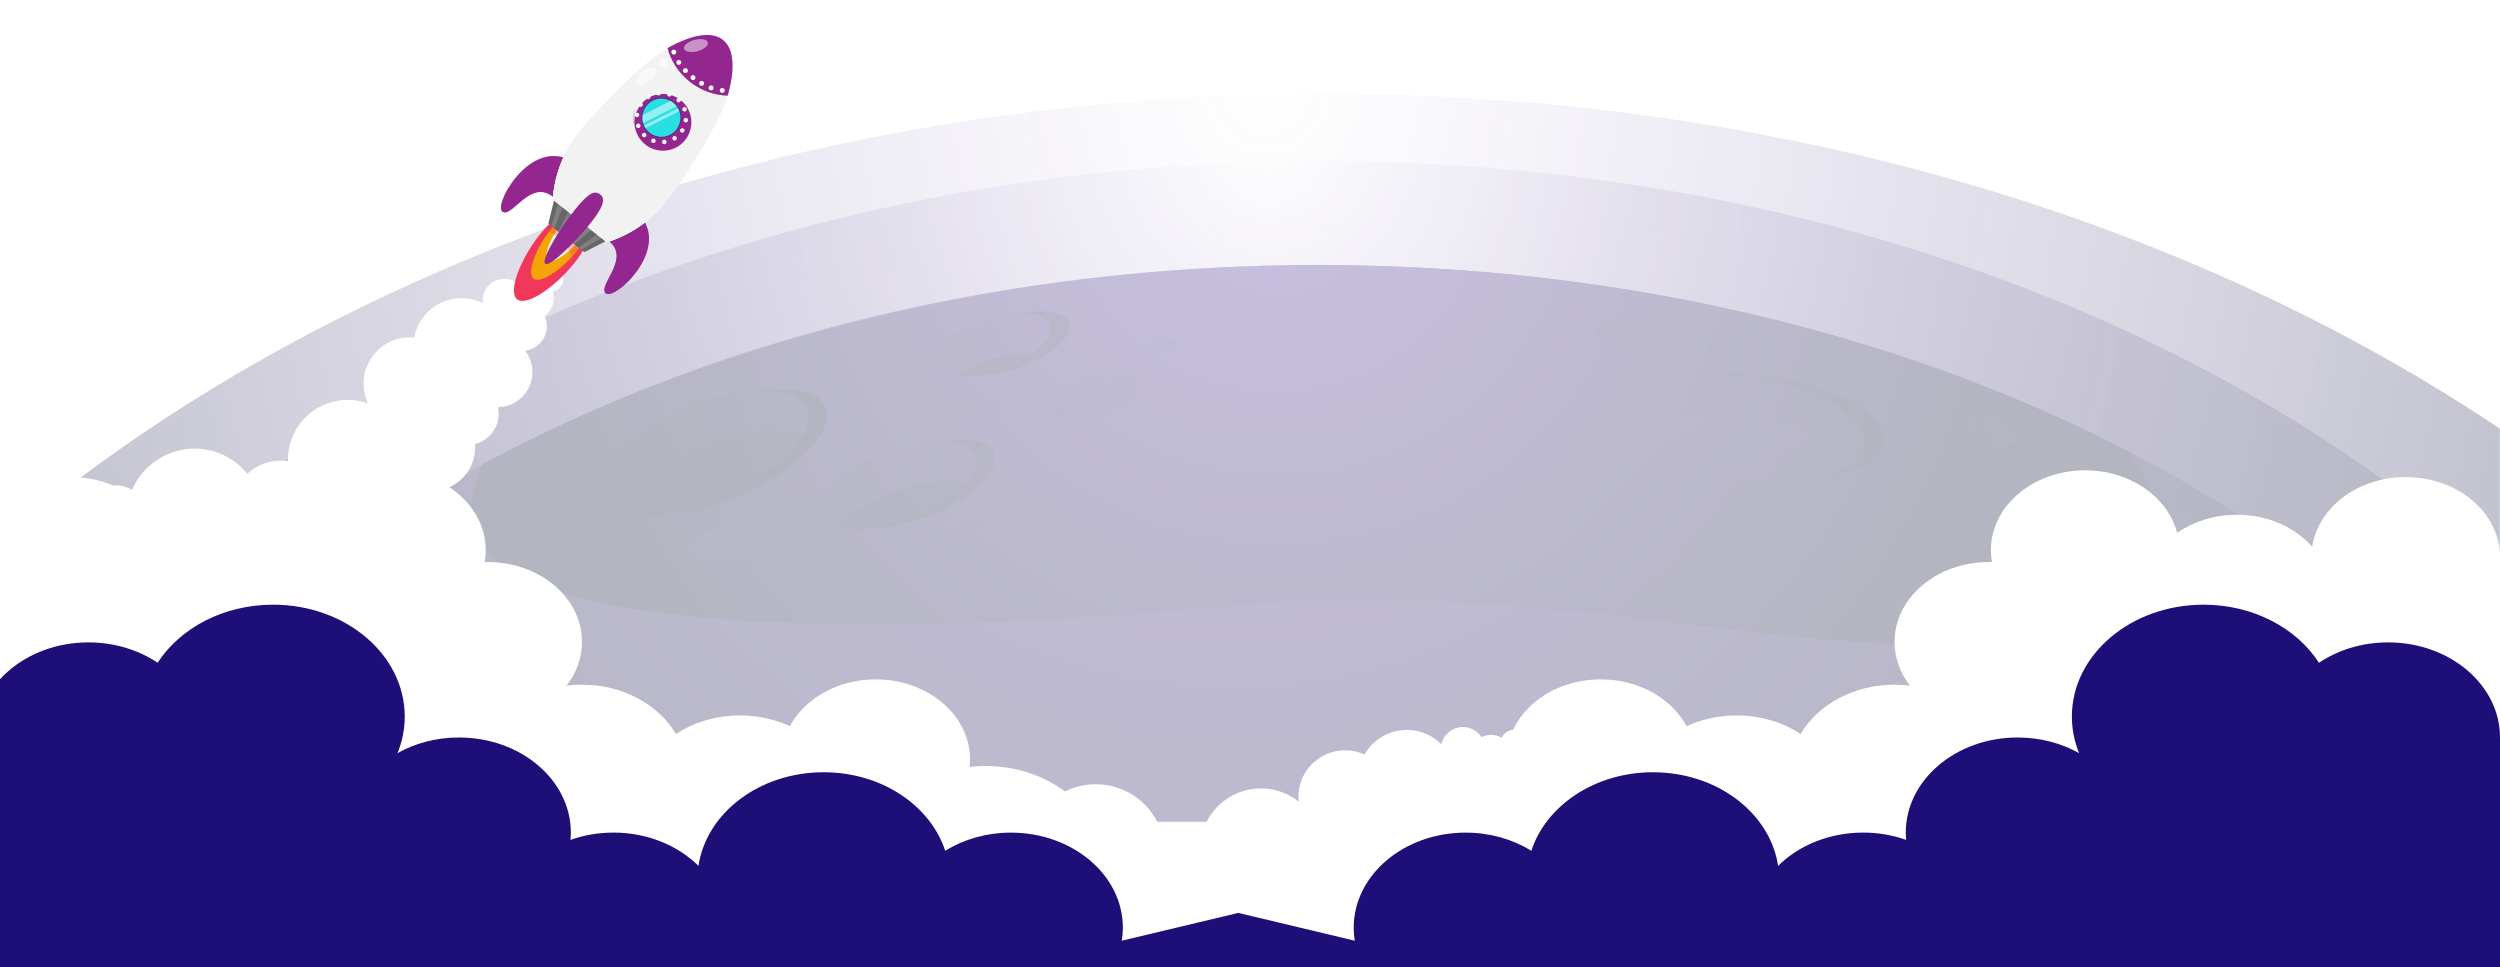 <svg width="1600" height="619" viewBox="0 0 1600 619" fill="none" xmlns="http://www.w3.org/2000/svg">
<g clip-path="url(#clip0_1053_486)">
<mask id="mask0_1053_486" style="mask-type:alpha" maskUnits="userSpaceOnUse" x="-15" y="-82" width="1615" height="608">
<rect x="-15" y="-82" width="1615" height="608" fill="#D9D9D9"/>
</mask>
<g mask="url(#mask0_1053_486)">
<g opacity="0.3">
<path style="mix-blend-mode:screen" d="M1830.13 489.917C1640.05 233.726 1271.45 60 847.853 60C392.17 60 0.126 261.045 -174.484 549.512V726H1830.13V489.917Z" fill="url(#paint0_radial_1053_486)"/>
<path style="mix-blend-mode:screen" d="M1700.62 477.405C1535.11 254.322 1214.12 103.041 845.271 103.041C448.474 103.041 107.1 278.107 -44.951 529.302V682.98H1700.62V477.405Z" fill="url(#paint1_radial_1053_486)"/>
<path style="mix-blend-mode:screen" d="M1603.83 481.549C1456.67 295.676 1171.3 169.622 843.325 169.622C490.518 169.622 187.009 315.48 51.82 524.792V652.837H1603.83V481.549Z" fill="url(#paint2_radial_1053_486)"/>
<path style="mix-blend-mode:screen" d="M301.442 324.681C294.148 402.374 521.621 412.083 781.16 388.338C1040.7 364.594 1222.97 453.072 1342.53 387.262C1389.88 361.202 1387.6 324.641 1362.69 289.197C1217.97 214.105 1038.16 169.622 843.325 169.622C648.491 169.622 455.748 217.395 308.45 297.464C304.782 306.279 302.323 315.379 301.442 324.681Z" fill="url(#paint3_radial_1053_486)"/>
<path opacity="0.5" d="M1193.51 284.972C1191.13 302.075 1155.93 310.666 1114.87 304.146C1073.83 297.626 1042.48 278.452 1044.86 261.35C1047.23 244.247 1082.44 235.655 1123.5 242.175C1164.54 248.696 1195.89 267.87 1193.51 284.972ZM435.73 261.857C396.984 277.721 370.246 303.7 376.044 319.847C381.822 335.995 417.945 336.239 456.69 320.355C495.436 304.471 522.174 278.513 516.376 262.365C510.598 246.217 474.475 245.974 435.73 261.857ZM566.841 289.806C538.914 300.47 519.449 318.568 523.342 330.206C527.235 341.845 553.011 342.637 580.938 331.953C608.865 321.289 628.33 303.192 624.437 291.553C620.544 279.915 594.768 279.122 566.841 289.806ZM629.559 204.985C608.455 212.094 593.436 224.971 596.038 233.766C598.62 242.561 617.839 243.943 638.943 236.833C660.047 229.724 675.066 216.847 672.464 208.052C669.882 199.257 650.663 197.876 629.559 204.985ZM1306.98 305.629C1286.76 296.042 1267.52 295.108 1264.03 303.557C1260.55 311.987 1274.11 326.591 1294.34 336.178C1314.56 345.765 1333.8 346.699 1337.28 338.25C1340.77 329.8 1327.2 315.216 1306.98 305.629ZM1210.84 341.845C1185.87 338.758 1164.72 344.689 1163.59 355.108C1162.47 365.528 1181.81 376.456 1206.77 379.543C1231.74 382.631 1252.89 376.7 1254.01 366.28C1255.14 355.88 1235.8 344.932 1210.84 341.845Z" fill="url(#paint4_radial_1053_486)"/>
<path style="mix-blend-mode:screen" d="M468.595 319.218C450.851 326.489 433.681 330.369 419.707 330.897C431.058 329.191 443.721 325.697 456.69 320.376C495.436 304.512 522.174 278.533 516.376 262.386C513.241 253.631 501.173 249.549 484.617 250.199C507.156 246.807 524.428 250.483 528.28 261.228C534.058 277.376 507.34 303.354 468.595 319.218ZM601.673 282.332C613.639 282.108 622.306 285.216 624.437 291.574C628.33 303.212 608.844 321.29 580.938 331.973C572.968 335.02 565.182 337.112 558.01 338.29C567.948 338.108 580.159 335.65 592.842 330.816C620.769 320.152 640.234 302.054 636.341 290.416C633.555 282.108 619.601 279.366 601.673 282.332ZM1123.5 242.176C1164.54 248.696 1195.89 267.87 1193.51 284.972C1192.12 295.047 1179.31 302.176 1160.62 304.979C1185.62 303.74 1203.73 295.92 1205.41 283.814C1207.79 266.712 1176.44 247.538 1135.4 241.018C1118.54 238.337 1102.68 238.215 1089.65 240.165C1099.97 239.657 1111.49 240.266 1123.5 242.176ZM1318.88 304.471C1303.45 297.159 1288.64 294.905 1280.92 297.972C1288.42 298.622 1297.57 301.181 1306.98 305.629C1327.2 315.216 1340.79 329.82 1337.28 338.25C1336.44 340.261 1334.7 341.723 1332.3 342.678C1340.93 343.409 1347.32 341.622 1349.19 337.092C1352.67 328.663 1339.11 314.059 1318.88 304.471ZM1222.75 340.687C1212.67 339.448 1203.24 339.692 1195.48 341.073C1200.33 340.951 1205.49 341.175 1210.84 341.825C1235.82 344.912 1255.14 355.84 1254.01 366.26C1253.34 372.475 1245.51 377.065 1234.04 379.117C1251.78 378.67 1265.04 373.267 1265.92 365.102C1267.04 354.702 1247.7 343.754 1222.75 340.667V340.687ZM654.556 200.455C664.104 200.455 670.989 203.055 672.464 208.052C675.046 216.847 660.047 229.745 638.943 236.834C634.436 238.357 630.03 239.454 625.851 240.205C633.063 240.205 641.771 238.723 650.848 235.676C671.952 228.567 686.97 215.689 684.368 206.894C682.34 199.968 670.005 197.673 654.556 200.455Z" fill="url(#paint5_radial_1053_486)"/>
<path opacity="0.5" d="M1245.1 375.887C1237.38 371.784 1226.84 368.555 1215.02 367.092C1199.45 365.163 1185.37 366.747 1176.71 370.749C1184.43 374.852 1194.96 378.081 1206.79 379.544C1222.36 381.473 1236.43 379.889 1245.1 375.887Z" fill="url(#paint6_radial_1053_486)"/>
<path opacity="0.5" d="M1189.59 292.894C1177.94 281.702 1154.95 271.77 1127.65 267.423C1093.54 262 1063.5 267.017 1052.93 278.676C1064.59 289.867 1087.58 299.8 1114.87 304.146C1148.98 309.57 1179.02 304.553 1189.59 292.894Z" fill="url(#paint7_radial_1053_486)"/>
<path opacity="0.5" d="M1274.89 323.828C1280.05 328.256 1286.71 332.562 1294.34 336.178C1308.68 342.982 1322.51 345.399 1330.58 343.226C1325.42 338.798 1318.76 334.492 1311.14 330.876C1296.79 324.072 1282.96 321.655 1274.89 323.828Z" fill="url(#paint8_radial_1053_486)"/>
<path opacity="0.5" d="M383.521 327.952C397.229 335.366 426.119 332.888 456.689 320.355C483.51 309.367 504.552 293.564 513.055 279.508C499.348 272.095 470.458 274.573 439.888 287.105C413.067 298.094 392.025 313.896 383.521 327.952Z" fill="url(#paint9_radial_1053_486)"/>
<path opacity="0.5" d="M633.717 230.232C624.989 233.157 617.346 237.098 611.527 241.302C619.149 241.688 628.82 240.246 638.942 236.833C647.671 233.909 655.313 229.968 661.132 225.764C653.51 225.378 643.839 226.82 633.717 230.232Z" fill="url(#paint10_radial_1053_486)"/>
<path opacity="0.5" d="M534.057 338.229C544.936 341.032 562.434 339.021 580.936 331.953C597.02 325.798 610.257 317.207 617.899 308.777C607.019 305.974 589.521 307.985 571.019 315.054C554.935 321.208 541.699 329.8 534.057 338.229Z" fill="url(#paint11_radial_1053_486)"/>
<path opacity="0.25" d="M493.571 338.209C495.456 344.648 484.31 354.113 468.676 359.374C453.043 364.635 438.823 363.68 436.938 357.241C435.053 350.802 446.2 341.337 461.833 336.076C477.466 330.816 491.686 331.77 493.571 338.209Z" fill="url(#paint12_radial_1053_486)"/>
<path opacity="0.25" d="M1078.48 219.02C1077.62 225.703 1063.75 229.176 1047.52 226.779C1031.27 224.382 1018.82 217.03 1019.68 210.347C1020.54 203.664 1034.41 200.191 1050.64 202.588C1066.88 204.985 1079.34 212.338 1078.48 219.02Z" fill="url(#paint13_radial_1053_486)"/>
<path opacity="0.25" d="M1418.64 354.58C1415.37 360.329 1401.35 357.607 1387.36 348.487C1373.36 339.367 1364.68 327.302 1367.95 321.533C1371.23 315.785 1385.25 318.507 1399.24 327.627C1413.24 336.747 1421.92 348.812 1418.64 354.58Z" fill="url(#paint14_radial_1053_486)"/>
<path opacity="0.25" d="M1117.16 226.048C1116.8 228.892 1110.92 230.354 1104.01 229.339C1097.13 228.323 1091.82 225.195 1092.19 222.372C1092.56 219.528 1098.44 218.066 1105.34 219.081C1112.23 220.097 1117.53 223.225 1117.16 226.048Z" fill="url(#paint15_radial_1053_486)"/>
<path opacity="0.25" d="M1184.27 322.407C1183.9 325.251 1178.02 326.713 1171.11 325.697C1164.23 324.682 1158.92 321.554 1159.29 318.73C1159.66 315.887 1165.54 314.424 1172.45 315.44C1179.35 316.456 1184.64 319.584 1184.27 322.407Z" fill="url(#paint16_radial_1053_486)"/>
<path opacity="0.25" d="M1249.51 258.486C1249.14 261.33 1243.26 262.792 1236.35 261.776C1229.45 260.761 1224.16 257.633 1224.53 254.81C1224.9 251.966 1230.78 250.504 1237.68 251.519C1244.57 252.535 1249.88 255.663 1249.51 258.486Z" fill="url(#paint17_radial_1053_486)"/>
<path opacity="0.25" d="M1304.42 358.155C1303.44 360.816 1297.39 360.735 1290.92 357.972C1284.44 355.21 1280.02 350.823 1281 348.162C1281.98 345.501 1288.03 345.582 1294.5 348.345C1300.96 351.107 1305.4 355.494 1304.42 358.155Z" fill="url(#paint18_radial_1053_486)"/>
<path opacity="0.25" d="M1290.03 281.682C1288.91 286.11 1279.26 287.186 1268.48 284.058C1257.7 280.93 1249.88 274.817 1251 270.389C1252.13 265.961 1261.78 264.884 1272.56 268.012C1283.33 271.14 1291.16 277.254 1290.03 281.682Z" fill="url(#paint19_radial_1053_486)"/>
<path opacity="0.25" d="M1088.49 311.686C1089.3 307.169 1081.03 301.928 1070.01 299.981C1058.99 298.033 1049.4 300.116 1048.59 304.633C1047.78 309.15 1056.05 314.39 1067.07 316.338C1078.08 318.285 1087.67 316.202 1088.49 311.686Z" fill="url(#paint20_radial_1053_486)"/>
<path opacity="0.25" d="M644.106 255.256C645.069 259.258 637.939 264.681 628.206 267.342C618.454 270.023 609.786 268.926 608.823 264.925C607.86 260.923 614.991 255.5 624.723 252.839C634.476 250.158 643.143 251.255 644.106 255.256Z" fill="url(#paint21_radial_1053_486)"/>
<path opacity="0.25" d="M634.067 331.364C635.03 335.366 627.9 340.789 618.167 343.45C608.414 346.131 599.747 345.034 598.784 341.033C597.821 337.031 604.952 331.608 614.684 328.947C624.437 326.266 633.104 327.363 634.067 331.364Z" fill="url(#paint22_radial_1053_486)"/>
<path opacity="0.25" d="M654.105 312.779C654.699 315.277 650.273 318.649 644.188 320.315C638.123 321.98 632.714 321.31 632.12 318.812C631.526 316.313 635.951 312.942 642.037 311.276C648.122 309.61 653.511 310.281 654.105 312.779Z" fill="url(#paint23_radial_1053_486)"/>
<path opacity="0.25" d="M594.236 212.459C594.83 214.958 590.404 218.329 584.319 219.995C578.254 221.66 572.845 220.99 572.251 218.492C571.657 215.993 576.082 212.622 582.168 210.956C588.232 209.291 593.642 209.961 594.236 212.459Z" fill="url(#paint24_radial_1053_486)"/>
<path opacity="0.25" d="M517.4 312.779C517.994 315.277 513.568 318.649 507.483 320.315C501.398 321.98 496.009 321.31 495.415 318.812C494.821 316.313 499.246 312.942 505.332 311.276C511.396 309.61 516.806 310.281 517.4 312.779Z" fill="url(#paint25_radial_1053_486)"/>
<path opacity="0.25" d="M728.585 244.775C730.47 251.214 719.323 260.68 703.69 265.94C688.057 271.201 673.837 270.246 671.952 263.808C670.067 257.369 681.213 247.903 696.847 242.643C712.48 237.382 726.7 238.337 728.585 244.775Z" fill="url(#paint26_radial_1053_486)"/>
<path opacity="0.25" d="M752.414 219.345C753.008 221.843 748.582 225.215 742.497 226.881C736.432 228.546 731.023 227.876 730.428 225.378C729.834 222.879 734.26 219.507 740.345 217.842C746.431 216.176 751.819 216.847 752.414 219.345Z" fill="url(#paint27_radial_1053_486)"/>
<path opacity="0.25" d="M521.64 231.979C522.234 234.478 517.809 237.849 511.723 239.515C505.658 241.18 500.249 240.51 499.655 238.012C499.061 235.514 503.487 232.142 509.572 230.476C515.637 228.811 521.046 229.481 521.64 231.979Z" fill="url(#paint28_radial_1053_486)"/>
</g>
</g>
<g clip-path="url(#clip1_1053_486)">
<path d="M954.35 490.249C957.773 490.249 961.131 490.468 964.458 490.824C964.264 489.21 964.167 487.595 964.167 485.927C964.167 457.695 991.197 434.798 1024.49 434.798C1048.91 434.798 1069.93 447.081 1079.42 464.753C1088.92 460.376 1099.83 457.887 1111.43 457.887C1126.86 457.887 1141.07 462.319 1152.41 469.732C1163.39 451.048 1186.19 438.191 1212.51 438.191C1215.87 438.191 1219.16 438.409 1222.39 438.82C1216.16 430.777 1212.51 421.148 1212.51 410.807C1212.51 382.576 1239.54 359.706 1272.86 359.706C1273.51 359.706 1274.19 359.706 1274.83 359.733C1274.38 357.244 1274.16 354.7 1274.16 352.101C1274.16 323.87 1301.19 301 1334.51 301C1363.32 301 1387.41 318.098 1393.38 340.995C1403.78 333.773 1417.09 329.45 1431.59 329.45C1451.32 329.45 1468.82 337.466 1479.83 349.885C1483.65 324.745 1508.96 305.322 1539.64 305.322C1572.97 305.322 1600 328.192 1600 356.423V615.759H983.446C974.469 618.877 877.394 591.412 877.394 555.411C877.394 519.411 911.851 490.222 954.35 490.222V490.249Z" fill="white"/>
<g clip-path="url(#clip2_1053_486)">
<path d="M834.02 644.436C845.72 640.405 855.682 631.576 860.674 619.281C866.018 606.121 864.481 591.923 857.763 580.588C869.977 581.96 882.101 575.204 886.918 563.342C887.373 562.223 887.725 561.098 888.01 559.964C896.705 560.665 905.218 555.749 908.647 547.304C909.29 545.722 909.688 544.095 909.927 542.475C921.168 546.026 933.447 540.44 937.924 529.413C940.033 524.221 940.028 518.726 938.369 513.82C945.824 515.467 953.614 511.598 956.565 504.331C957.583 501.824 957.9 499.195 957.623 496.693C961.642 495.657 965.115 492.827 966.781 488.724C967.436 487.112 967.744 485.45 967.748 483.805C971.541 484.36 975.352 482.288 976.842 478.617C978.593 474.305 976.497 469.399 972.135 467.665C967.773 465.931 962.935 467.993 961.148 472.222C960.559 471.866 959.936 471.549 959.274 471.286C955.529 469.797 951.508 470.105 948.18 471.762C946.647 469.385 944.399 467.435 941.556 466.304C934.321 463.428 926.092 466.915 923.177 474.092C922.881 474.823 922.671 475.554 922.507 476.303C919.605 473.382 916.054 470.983 911.978 469.362C897.327 463.537 880.844 469.583 873.283 482.867C865.917 479.54 857.218 479.149 849.173 482.57C836.766 487.827 829.788 500.407 831.176 513.038C828.272 510.722 824.986 508.792 821.346 507.345C801.536 499.469 779 509.018 771.02 528.668C770.663 529.549 770.357 530.432 770.065 531.321C769.184 530.867 768.27 530.451 767.322 530.075C759.019 526.774 750.153 527.183 742.548 530.467C738.404 519.288 729.701 509.832 717.667 505.048C700.113 498.069 680.681 503.116 668.64 516.248C666.797 513.903 664.333 511.97 661.339 510.78C655.533 508.472 649.225 509.465 644.495 512.852C638.137 506.183 630.27 500.733 621.109 497.091C596.155 487.17 568.692 493.408 550.47 510.789C548.31 508.838 545.782 507.192 542.909 506.05C538.231 504.19 533.326 503.835 528.729 504.745C527.89 501.777 525.716 499.215 522.617 497.983C517.473 495.938 511.674 498.259 509.331 503.168C500.147 494.248 489.108 486.931 476.427 481.889C457.746 474.462 438.155 473.016 419.759 476.586C417.262 473.098 413.77 470.254 409.468 468.543C403.572 466.199 397.296 466.425 391.852 468.645L834.02 644.436Z" fill="white"/>
</g>
<path d="M630.617 490.249C627.194 490.249 623.835 490.468 620.509 490.824C620.703 489.21 620.8 487.595 620.8 485.927C620.8 457.695 593.77 434.798 560.475 434.798C536.061 434.798 515.038 447.081 505.543 464.753C496.016 460.376 485.133 457.887 473.54 457.887C458.103 457.887 443.894 462.319 432.559 469.732C421.579 451.048 398.78 438.191 372.46 438.191C369.102 438.191 365.808 438.409 362.578 438.82C368.811 430.777 372.46 421.148 372.46 410.807C372.46 382.576 345.43 359.706 312.135 359.706C311.457 359.706 310.811 359.706 310.166 359.733C310.618 357.244 310.844 354.7 310.844 352.101C310.844 323.87 283.814 301 250.487 301C221.68 301 197.589 318.098 191.615 340.995C181.216 333.773 167.911 329.45 153.444 329.45C133.712 329.45 116.177 337.466 105.197 349.885C101.386 324.745 76.068 305.322 45.356 305.322C12.029 305.322 -15.001 328.219 -15.001 356.451V615.759H601.553C610.53 618.877 707.605 591.412 707.605 555.411C707.605 519.411 673.148 490.222 630.649 490.222L630.617 490.249Z" fill="white"/>
<path d="M56.609 411.131C73.341 411.131 88.715 416.023 100.892 424.167C115.234 402.003 142.947 387 174.795 387C221.339 387 259.033 419.057 259.033 458.629C259.033 466.827 257.386 474.671 254.414 481.995C265.687 475.682 279.188 471.992 293.723 471.992C333.291 471.992 365.332 499.239 365.332 532.853C365.332 534.438 365.236 535.969 365.106 537.527C373.569 534.52 382.871 532.853 392.626 532.853C414.396 532.853 433.905 541.134 447.019 554.17C452.058 520.364 485.973 494.238 527.123 494.238C564.236 494.238 595.47 515.527 604.934 544.495C616.756 537.199 631.291 532.881 647.021 532.881C686.588 532.881 718.63 560.127 718.63 593.742C718.63 596.557 718.372 599.344 717.952 602.05L792.403 584.286H792.597L867.048 602.05C866.596 599.317 866.37 596.557 866.37 593.742C866.37 560.127 898.444 532.881 937.979 532.881C953.709 532.881 968.244 537.199 980.066 544.495C989.53 515.527 1020.76 494.238 1057.88 494.238C1098.99 494.238 1132.94 520.364 1137.98 554.17C1151.13 541.134 1170.6 532.853 1192.41 532.853C1202.16 532.853 1211.46 534.52 1219.93 537.527C1219.8 535.996 1219.7 534.438 1219.7 532.853C1219.7 499.239 1251.77 471.992 1291.31 471.992C1305.81 471.992 1319.31 475.682 1330.62 481.995C1327.65 474.671 1326 466.8 1326 458.629C1326 419.084 1363.73 387 1410.27 387C1442.12 387 1469.83 402.031 1484.14 424.167C1496.32 415.996 1511.69 411.131 1528.42 411.131C1567.93 411.131 1600 438.378 1600 471.992V742H-15V471.992C-15 438.378 17.074 411.131 56.609 411.131Z" fill="#1D0E78"/>
</g>
</g>
<g clip-path="url(#clip3_1053_486)">
<path d="M371.693 148.292C373.613 148.389 375.248 146.907 375.345 144.983C375.442 143.058 373.964 141.419 372.045 141.322C370.125 141.225 368.49 142.707 368.393 144.632C368.295 146.557 369.773 148.195 371.693 148.292Z" fill="white"/>
<path d="M379.798 111.782C378.805 111.732 377.963 112.494 377.913 113.49C377.863 114.485 378.623 115.329 379.616 115.379C380.609 115.429 381.451 114.666 381.501 113.671C381.551 112.675 380.791 111.832 379.798 111.782Z" fill="white"/>
<path d="M396.833 123.026C393.661 122.866 390.952 125.322 390.791 128.502C390.631 131.682 393.079 134.397 396.251 134.557C399.423 134.717 402.133 132.262 402.293 129.082C402.454 125.902 400.005 123.186 396.833 123.026Z" fill="white"/>
<path d="M407.562 117.578C406.473 117.523 405.547 118.362 405.492 119.454C405.437 120.546 406.273 121.473 407.363 121.528C408.452 121.583 409.377 120.745 409.432 119.653C409.487 118.561 408.651 117.633 407.562 117.578Z" fill="white"/>
<path d="M350.66 144.639C347.193 147.781 346.923 153.145 350.056 156.619C353.189 160.094 358.54 160.364 362.007 157.222C365.473 154.08 365.744 148.716 362.611 145.242C359.478 141.767 354.127 141.497 350.66 144.639Z" fill="white"/>
<path d="M280.944 381.489C290.577 373.908 297.022 362.351 297.69 349.118C298.404 334.953 292.343 322.024 282.368 313.471C294.241 310.834 303.385 300.54 304.029 287.772C304.089 286.568 304.052 285.39 303.951 284.226C312.313 282.088 318.677 274.697 319.135 265.607C319.221 263.904 319.064 262.238 318.76 260.629C330.433 260.364 340.102 251.127 340.701 239.259C340.982 233.67 339.189 228.476 336.039 224.372C343.55 223.528 349.579 217.359 349.973 209.538C350.109 206.84 349.549 204.252 348.476 201.976C351.899 199.701 354.226 195.906 354.449 191.49C354.536 189.755 354.284 188.084 353.752 186.528C357.481 185.83 360.372 182.643 360.571 178.693C360.805 174.051 357.247 170.088 352.601 169.854C347.956 169.619 344.101 173.128 343.806 177.702C343.139 177.556 342.453 177.457 341.748 177.421C337.76 177.22 334.098 178.806 331.524 181.446C329.316 179.692 326.578 178.572 323.55 178.419C315.845 178.03 309.281 183.978 308.891 191.703C308.852 192.49 308.894 193.249 308.984 194.01C305.318 192.183 301.215 191.058 296.874 190.839C281.271 190.052 267.818 201.079 265.07 216.075C257.095 215.302 248.829 217.735 242.416 223.562C232.521 232.53 230.089 246.672 235.499 258.167C232.029 256.914 228.326 256.147 224.449 255.952C203.351 254.887 185.377 271.176 184.31 292.327C184.262 293.274 184.264 294.208 184.281 295.143C183.308 294.997 182.318 294.899 181.308 294.848C172.466 294.402 164.304 297.645 158.258 303.201C150.742 293.966 139.52 287.829 126.705 287.183C108.01 286.24 91.473 297.271 84.484 313.567C81.996 311.944 79.061 310.911 75.873 310.75C69.69 310.438 64.111 313.409 60.789 318.136C52.669 313.878 43.534 311.26 33.778 310.767C7.202 309.427 -16.46 324.173 -27.848 346.477C-30.504 345.329 -33.406 344.587 -36.465 344.432C-41.447 344.181 -46.152 345.425 -50.156 347.767C-51.907 345.231 -54.776 343.509 -58.076 343.342C-63.554 343.066 -68.224 347.129 -68.818 352.525C-80.314 347.051 -93.024 343.688 -106.529 343.007C-126.425 342.003 -145.224 346.948 -161.272 356.249C-164.744 353.756 -168.937 352.192 -173.518 351.961C-179.798 351.644 -185.596 353.879 -189.966 357.732L280.944 381.489Z" fill="white"/>
</g>
<g clip-path="url(#clip4_1053_486)">
<path d="M367.65 168.243C355.839 183.187 337.179 196.449 330.972 191.543C324.766 186.637 333.364 165.418 345.184 150.476C356.996 135.532 367.554 132.518 373.76 137.425C379.967 142.331 379.471 153.301 367.659 168.245L367.65 168.243Z" fill="#F1375A"/>
<path d="M369.146 160.699C360.226 171.986 346.126 182.005 341.442 178.297C336.757 174.589 343.252 158.563 352.172 147.276C361.092 135.989 369.067 133.714 373.752 137.422C378.437 141.131 378.067 149.412 369.146 160.699Z" fill="#F5A404"/>
<path d="M370.479 153.973C364.135 161.994 354.12 169.117 350.786 166.481C347.453 163.845 352.069 152.451 358.413 144.431C364.756 136.41 370.418 134.787 373.752 137.423C377.085 140.059 376.816 145.942 370.472 153.963L370.479 153.973Z" fill="#EAF2DF"/>
<g style="mix-blend-mode:multiply" opacity="0.3">
<path d="M356.246 151.197C360.001 153.876 362.862 157.309 364.843 161.48C365.545 163.724 366.24 165.957 366.942 168.201C366.996 168.455 367.042 168.706 367.087 168.958C367.28 168.72 367.465 168.481 367.658 168.244C379.47 153.3 379.966 142.331 373.76 137.424C368.007 132.873 358.52 135.135 347.756 147.397C350.852 147.967 353.685 149.234 356.253 151.207L356.246 151.197Z" fill="#F1375A"/>
</g>
<path d="M405.568 134.057C433.458 156.109 393.771 192.53 387.812 187.81C381.851 183.099 404.123 165.65 389.646 154.194L405.57 134.049L405.568 134.057Z" fill="#93278F"/>
<g style="mix-blend-mode:multiply" opacity="0.3">
<path d="M403.106 177.012C398.428 175.957 398.335 170.561 399.096 166.77C399.895 162.754 401.341 158.901 402.961 155.156C404.27 152.125 406.081 149.432 408.464 147.129C409.946 145.702 411.684 144.678 413.415 143.645C411.865 140.281 409.331 137.034 405.568 134.057L389.644 154.202C404.122 165.658 381.858 183.109 387.81 187.819C390.207 189.711 398.07 184.949 404.789 177.142C404.251 177.19 403.686 177.151 403.104 177.02L403.106 177.012Z" fill="#93278F"/>
</g>
<g style="mix-blend-mode:multiply" opacity="0.3">
<path d="M399.921 181.682C394.635 182.453 394.222 177.089 395.056 173.331C396.407 167.244 397.8 160.701 400.334 154.998C402.904 149.203 407.603 145.64 412.83 142.464C411.255 139.517 408.893 136.691 405.568 134.057L389.644 154.202C404.122 165.658 381.858 183.109 387.81 187.819C389.716 189.321 395.057 186.627 400.531 181.55C400.324 181.597 400.124 181.653 399.91 181.689L399.921 181.682Z" fill="#93278F"/>
</g>
<path d="M369.69 105.685C341.8 83.634 315.526 130.651 321.487 135.362C327.448 140.073 339.281 114.373 353.767 125.831L369.69 105.685Z" fill="#93278F"/>
<g style="mix-blend-mode:multiply" opacity="0.3">
<path d="M356.948 99.997C357.09 100.645 357.135 101.326 357.068 102.029C356.718 105.396 354.204 107.726 351.465 109.381C346.887 112.155 341.489 112.991 337.055 116.1C335.122 117.459 333.665 119.446 331.609 120.618C329.683 121.727 326.83 121.665 325.691 119.751C321.24 126.95 319.404 133.723 321.479 135.36C327.44 140.071 339.273 114.371 353.759 125.829L369.682 105.683C365.357 102.266 361.078 100.506 356.94 99.995L356.948 99.997Z" fill="#93278F"/>
</g>
<g style="mix-blend-mode:multiply" opacity="0.3">
<path d="M360.555 100.773C362.269 105.747 360.084 112.563 356.914 116.18C353.805 119.72 349.527 119.618 345.238 120.078C341.865 120.444 337.78 121.638 334.945 123.577C332.902 124.985 331.444 127.151 329.335 128.446C326.651 130.095 323.431 129.902 321.835 127.479C320.415 131.338 320.188 134.336 321.478 135.36C327.439 140.071 339.272 114.371 353.757 125.829L369.681 105.684C366.6 103.253 363.546 101.67 360.547 100.771L360.555 100.773Z" fill="#93278F"/>
</g>
<path d="M387.574 154.377L354.583 128.296L350.939 143.075L374.027 161.34L387.574 154.377Z" fill="#666666"/>
<path d="M384.947 152.302L357.211 130.372L352.776 144.527L372.192 159.888L384.947 152.302Z" fill="#808080"/>
<path d="M382.05 150.017L360.106 132.664L354.804 146.127L370.165 158.279L382.05 150.017Z" fill="#666666"/>
<path d="M378.455 147.174L363.7 135.507L357.321 148.126L367.644 156.29L378.455 147.174Z" fill="#808080"/>
<path d="M373.93 143.598L368.215 139.082L360.486 150.628L364.479 153.788L373.93 143.598Z" fill="#666666"/>
<g style="mix-blend-mode:multiply" opacity="0.3">
<path d="M384.945 152.301L381.629 154.274L384.056 156.191L387.573 154.377L384.945 152.301Z" fill="#666666"/>
<path d="M354.583 128.296L353.634 132.128L356.053 134.043L357.21 130.371L354.583 128.296Z" fill="#666666"/>
<path d="M357.211 130.371L356.054 134.044L358.727 136.156L360.106 132.664L357.211 130.371Z" fill="#808080"/>
<path d="M382.049 150.017L378.965 152.164L381.629 154.274L384.946 152.301L382.049 150.017Z" fill="#808080"/>
<path d="M360.104 132.664L358.725 136.155L362.043 138.779L363.699 135.507L360.104 132.664Z" fill="#666666"/>
<path d="M378.455 147.174L375.647 149.54L378.965 152.164L382.05 150.017L378.455 147.174Z" fill="#666666"/>
<path d="M363.7 135.507L362.045 138.779L366.216 142.075L368.216 139.082L363.7 135.507Z" fill="#808080"/>
<path d="M373.93 143.598L371.475 146.244L375.646 149.54L378.454 147.174L373.93 143.598Z" fill="#808080"/>
<path d="M368.215 139.082L366.215 142.075L371.475 146.244L373.93 143.598L368.215 139.082Z" fill="#666666"/>
</g>
<path d="M465.152 59.269C465.067 59.206 465.001 59.138 464.929 59.051C464.865 58.975 464.802 58.89 464.758 58.8C464.706 58.709 464.664 58.61 464.63 58.514C464.597 58.417 464.574 58.314 464.559 58.212C464.545 58.11 464.549 58.004 464.552 57.906C464.565 57.801 464.587 57.698 464.615 57.606C464.637 57.503 464.682 57.414 464.728 57.325C464.773 57.236 464.829 57.14 464.89 57.063C464.951 56.986 465.021 56.911 465.107 56.84C465.184 56.775 465.269 56.712 465.358 56.669C465.45 56.616 465.54 56.572 465.645 56.541C465.742 56.507 465.845 56.484 465.947 56.47C466.048 56.455 466.155 56.46 466.253 56.462C466.358 56.475 466.454 56.487 466.553 56.526C466.656 56.547 466.745 56.593 466.834 56.638C467.02 56.731 467.181 56.864 467.318 57.018C467.383 57.094 467.446 57.179 467.49 57.269C467.542 57.361 467.586 57.45 467.617 57.556C467.651 57.652 467.665 57.754 467.68 57.855C467.694 57.957 467.69 58.064 467.685 58.17C467.672 58.275 467.651 58.378 467.622 58.471C467.601 58.574 467.555 58.663 467.509 58.751C467.462 58.849 467.408 58.936 467.347 59.013C467.284 59.098 467.206 59.172 467.13 59.236C467.054 59.301 466.969 59.364 466.879 59.407C466.787 59.46 466.697 59.504 466.592 59.535C466.496 59.569 466.392 59.592 466.292 59.598C466.191 59.612 466.093 59.609 465.986 59.605C465.882 59.592 465.779 59.57 465.686 59.542C465.583 59.52 465.494 59.475 465.405 59.429C465.316 59.384 465.221 59.328 465.144 59.267L465.152 59.269Z" fill="white"/>
<path d="M429.222 30.85C429.136 30.787 429.063 30.709 428.998 30.633C428.934 30.557 428.871 30.472 428.827 30.382C428.775 30.29 428.733 30.192 428.699 30.095C428.666 29.998 428.643 29.895 428.628 29.794C428.614 29.692 428.618 29.585 428.621 29.487C428.634 29.383 428.656 29.28 428.684 29.187C428.706 29.084 428.751 28.995 428.797 28.906C428.843 28.817 428.899 28.721 428.959 28.645C429.02 28.568 429.09 28.493 429.177 28.421C429.253 28.357 429.338 28.294 429.428 28.25C429.519 28.198 429.609 28.154 429.714 28.122C429.811 28.089 429.914 28.066 430.016 28.051C430.117 28.037 430.224 28.041 430.322 28.044C430.427 28.057 430.53 28.079 430.622 28.107C430.725 28.129 430.814 28.174 430.903 28.22C431.089 28.313 431.25 28.445 431.387 28.599C431.452 28.676 431.515 28.761 431.559 28.85C431.611 28.942 431.646 29.03 431.678 29.135C431.711 29.232 431.734 29.335 431.749 29.437C431.763 29.538 431.759 29.645 431.756 29.743C431.743 29.848 431.722 29.951 431.693 30.043C431.671 30.146 431.626 30.235 431.58 30.324C431.533 30.422 431.479 30.509 431.418 30.586C431.162 30.908 430.776 31.123 430.362 31.179C430.26 31.194 430.153 31.189 430.047 31.185C429.942 31.172 429.846 31.16 429.745 31.13C429.642 31.109 429.553 31.063 429.464 31.017C429.366 30.97 429.279 30.916 429.203 30.855L429.222 30.85Z" fill="white"/>
<path d="M388.395 155.033C388.395 155.033 410.221 149.254 425.398 130.063C439.039 112.806 460.645 78.579 465.668 61.16C470.347 44.95 470.091 31.376 462.657 25.495C455.213 19.612 441.95 22.496 427.264 30.788C411.48 39.7 383.159 68.628 369.519 85.876C354.351 105.069 353.761 127.648 353.761 127.648L388.402 155.043L388.395 155.033Z" fill="#F2F2F2"/>
<g style="mix-blend-mode:multiply">
<path d="M462.657 25.495C458.801 22.445 453.375 21.752 447.006 22.949C451.796 28.113 453.27 35.25 453.471 42.138C453.909 57.354 448.094 70.745 438.696 82.433C430.364 92.795 420.113 101.804 406.691 104.296C400.762 105.398 393.391 104.968 387.858 102.354C379.988 98.63 376.434 91.074 376.901 82.633C377.029 80.403 377.339 78.201 377.787 76.028C374.691 79.553 371.885 82.887 369.519 85.876C354.351 105.069 353.761 127.648 353.761 127.648L388.402 155.043C388.402 155.043 410.228 149.264 425.404 130.073C439.046 112.817 460.652 78.59 465.675 61.17C470.354 44.96 470.098 31.387 462.663 25.506L462.657 25.495Z" fill="#F2F2F2"/>
</g>
<g style="mix-blend-mode:multiply">
<path d="M428.625 111.639C422.704 115.645 416.292 119.771 409.402 121.826C396.147 125.778 380.576 124.342 371.776 112.216C367.069 105.717 365.375 98.516 365.724 91.188C354.242 108.997 353.753 127.646 353.753 127.646L388.393 155.041C388.393 155.041 410.219 149.262 425.396 130.071C433.632 119.653 444.772 103.045 453.411 87.685C446.591 97.075 438.082 105.258 428.623 111.647L428.625 111.639Z" fill="#F2F2F2"/>
</g>
<path d="M465.667 61.16C457.372 60.993 448.797 58.062 441.477 52.277C434.156 46.492 429.328 38.82 427.255 30.786C441.951 22.487 455.214 19.604 462.656 25.495C470.099 31.378 470.355 44.952 465.667 61.16Z" fill="#93278F"/>
<g style="mix-blend-mode:multiply" opacity="0.3">
<path d="M466.85 31.107C466.901 33.681 465.941 36.373 463.721 38.836C457.5 45.718 449.278 44.437 441.307 41.875C436.893 40.455 433.276 37.123 432.83 32.299C432.68 30.627 432.99 28.981 433.653 27.49C431.566 28.467 429.427 29.567 427.261 30.797C429.334 38.83 434.162 46.502 441.483 52.287C448.803 58.073 457.378 61.004 465.673 61.17C469.217 48.915 469.924 38.177 466.857 31.118L466.85 31.107Z" fill="#93278F"/>
</g>
<g style="mix-blend-mode:multiply" opacity="0.3">
<path d="M468.734 44.262C468.687 44.359 468.641 44.448 468.594 44.546C464.953 51.172 458.394 52.885 451.301 51.985C445.509 51.243 439.201 49.335 434.656 45.477C436.61 47.939 438.888 50.228 441.491 52.289C448.812 58.075 457.386 61.005 465.682 61.172C467.447 55.074 468.506 49.356 468.75 44.274L468.734 44.262Z" fill="#93278F"/>
</g>
<path d="M442.292 48.703C442.829 48.019 443.821 47.905 444.505 48.443C445.189 48.981 445.303 49.972 444.765 50.657C444.227 51.341 443.236 51.455 442.552 50.917C441.868 50.379 441.754 49.388 442.292 48.703Z" fill="white"/>
<path d="M437.516 46.275C436.926 45.631 436.965 44.636 437.6 44.044C438.244 43.453 439.239 43.492 439.831 44.127C440.423 44.762 440.382 45.766 439.747 46.358C439.169 46.891 438.296 46.913 437.697 46.438C437.635 46.389 437.576 46.332 437.516 46.275Z" fill="white"/>
<path d="M447.635 52.595C448.064 51.834 449.024 51.57 449.785 51.998C450.546 52.427 450.809 53.388 450.381 54.149C449.952 54.91 448.992 55.174 448.231 54.745C448.159 54.703 448.087 54.661 448.028 54.604C447.429 54.129 447.25 53.276 447.635 52.595Z" fill="white"/>
<path d="M433.139 40.803C432.655 40.084 432.853 39.095 433.58 38.62C434.309 38.138 435.28 38.333 435.764 39.053C436.247 39.781 436.05 40.761 435.324 41.236C434.74 41.624 433.99 41.574 433.476 41.161C433.345 41.062 433.236 40.94 433.141 40.795L433.139 40.803Z" fill="white"/>
<path d="M453.634 55.719C453.939 54.906 454.842 54.486 455.665 54.793C456.478 55.099 456.897 56.002 456.59 56.825C456.285 57.639 455.382 58.058 454.568 57.753C454.41 57.693 454.265 57.617 454.135 57.509C453.613 57.095 453.397 56.377 453.634 55.719Z" fill="white"/>
<path d="M429.809 34.02C429.447 33.227 429.803 32.299 430.596 31.937C431.388 31.575 432.325 31.933 432.679 32.724C433.04 33.517 432.682 34.454 431.891 34.807C431.337 35.058 430.712 34.962 430.267 34.609C430.076 34.453 429.92 34.258 429.809 34.02Z" fill="white"/>
<path d="M460.688 57.578C460.849 56.725 461.683 56.166 462.536 56.327C463.396 56.499 463.948 57.323 463.787 58.176C463.626 59.029 462.8 59.59 461.939 59.427C461.681 59.373 461.452 59.271 461.261 59.114C460.816 58.761 460.572 58.172 460.688 57.578Z" fill="white"/>
<g filter="url(#filter0_d_1053_486)">
<path d="M437.954 86.03C443.892 77.936 442.146 66.561 434.055 60.623C425.964 54.685 414.591 56.432 408.653 64.526C402.716 72.62 404.462 83.995 412.553 89.933C420.644 95.871 432.017 94.123 437.954 86.03Z" fill="#93278F"/>
</g>
<g style="mix-blend-mode:multiply" opacity="0.3">
<path d="M440.984 79.509C440.581 80.32 440.131 81.095 439.651 81.845C437.142 85.726 432.145 88.618 427.668 89.379C423.246 90.134 417.465 89.081 413.871 86.238C409.877 83.078 407.405 79.198 406.34 74.253C405.991 72.629 405.942 70.988 406.13 69.37C405.275 71.861 404.944 74.586 405.27 77.379C406.435 87.354 415.461 94.483 425.434 93.318C433.221 92.41 439.275 86.703 441.003 79.504L440.984 79.509Z" fill="#93278F"/>
</g>
<path d="M411.255 87.435C410.698 86.888 410.7 85.983 411.247 85.426C411.803 84.871 412.69 84.869 413.255 85.418C413.81 85.974 413.819 86.872 413.263 87.427C412.751 87.946 411.937 87.981 411.376 87.541C411.339 87.506 411.293 87.47 411.255 87.435ZM416.843 89.658C417.098 88.914 417.905 88.528 418.648 88.783C419.383 89.036 419.778 89.844 419.523 90.588C419.268 91.332 418.461 91.718 417.718 91.463C417.56 91.403 417.423 91.33 417.3 91.232C416.84 90.867 416.64 90.242 416.835 89.656L416.843 89.658ZM407.17 81.003C406.912 80.268 407.298 79.454 408.035 79.187C408.77 78.93 409.586 79.307 409.842 80.051C410.108 80.788 409.722 81.603 408.978 81.858C408.504 82.028 407.996 81.93 407.619 81.635C407.419 81.477 407.26 81.255 407.163 80.993L407.17 81.003ZM423.72 91.031C423.633 90.252 424.185 89.543 424.965 89.456C424.965 89.456 424.991 89.462 425.001 89.455C425.781 89.368 426.489 89.92 426.578 90.691C426.673 91.473 426.114 92.171 425.342 92.268C425.342 92.268 425.324 92.264 425.316 92.263C425.316 92.263 425.299 92.259 425.29 92.257C424.905 92.302 424.526 92.186 424.241 91.965C423.956 91.744 423.758 91.407 423.714 91.021L423.72 91.031ZM406.279 73.433C406.363 72.654 407.063 72.093 407.842 72.176C408.622 72.259 409.183 72.96 409.099 73.74C409.016 74.519 408.316 75.08 407.545 74.999C407.265 74.967 407.018 74.861 406.819 74.703C406.45 74.41 406.235 73.944 406.288 73.435L406.279 73.433ZM430.549 89.268C430.133 88.607 430.325 87.734 430.979 87.307C431.64 86.89 432.514 87.083 432.94 87.737C433.357 88.398 433.164 89.271 432.51 89.698C431.984 90.027 431.323 89.977 430.862 89.612C430.748 89.516 430.637 89.403 430.551 89.26L430.549 89.268ZM408.76 66.232C409.178 65.567 410.045 65.364 410.711 65.773C411.376 66.19 411.577 67.066 411.168 67.732C410.759 68.399 409.884 68.6 409.219 68.183C409.171 68.155 409.132 68.129 409.086 68.092C408.525 67.652 408.38 66.851 408.76 66.232ZM435.451 82.781C435.86 82.115 436.735 81.913 437.402 82.322C438.066 82.74 438.269 83.606 437.86 84.273C437.443 84.938 436.576 85.141 435.91 84.732C435.862 84.704 435.816 84.668 435.777 84.642C435.224 84.203 435.07 83.4 435.451 82.781ZM413.689 62.77C413.264 62.107 413.465 61.236 414.119 60.809C414.78 60.392 415.653 60.584 416.078 61.247C416.503 61.91 416.302 62.782 415.64 63.207C415.121 63.546 414.461 63.488 414 63.122C413.877 63.025 413.775 62.913 413.689 62.77ZM437.52 76.774C437.603 75.994 438.296 75.423 439.076 75.506C439.856 75.59 440.416 76.29 440.341 77.072C440.258 77.851 439.565 78.422 438.785 78.339C438.505 78.307 438.259 78.202 438.051 78.041C437.682 77.749 437.467 77.282 437.52 76.774ZM420.057 59.834C419.961 59.053 420.52 58.355 421.301 58.259C422.083 58.164 422.781 58.723 422.876 59.504C422.972 60.286 422.413 60.984 421.631 61.079C421.246 61.124 420.867 61.008 420.582 60.787C420.297 60.566 420.099 60.229 420.055 59.843L420.057 59.834ZM436.76 70.459C436.494 69.722 436.88 68.907 437.625 68.643C438.362 68.377 439.177 68.763 439.432 69.507C439.69 70.242 439.312 71.058 438.569 71.314C438.094 71.483 437.578 71.384 437.209 71.091C437.01 70.933 436.848 70.72 436.751 70.457L436.76 70.459ZM427.065 59.946C427.32 59.202 428.128 58.807 428.872 59.062C429.607 59.315 430.01 60.126 429.747 60.868C429.492 61.611 428.683 62.006 427.95 61.744C427.791 61.693 427.656 61.611 427.531 61.522C427.07 61.156 426.87 60.532 427.065 59.946ZM433.345 65.1C432.788 64.553 432.78 63.655 433.327 63.098C433.875 62.533 434.771 62.533 435.336 63.082C435.892 63.638 435.9 64.535 435.344 65.09C434.832 65.61 434.017 65.654 433.455 65.213C433.418 65.178 433.38 65.144 433.334 65.107L433.345 65.1Z" fill="white"/>
<path d="M424.833 88.336C417.616 89.175 411.087 84.013 410.247 76.803C409.408 69.585 414.57 63.054 421.778 62.212C428.995 61.373 435.524 66.535 436.365 73.745C437.205 80.955 432.042 87.494 424.833 88.336Z" fill="#662D91"/>
<path d="M419.52 86.807C413.152 84.716 409.685 77.859 411.776 71.489C413.867 65.119 420.723 61.65 427.091 63.741C433.46 65.832 436.927 72.689 434.836 79.059C432.745 85.429 425.889 88.898 419.52 86.807Z" fill="#29DFE2"/>
<g style="mix-blend-mode:multiply">
<path d="M432.667 82.178C429.379 84.059 424.507 84.907 420.827 83.704C416.747 82.362 413.667 80.013 411.379 76.405C411.312 76.301 411.261 76.201 411.193 76.097C411.523 80.879 414.678 85.216 419.513 86.805C425.01 88.606 430.858 86.269 433.704 81.509C433.357 81.75 433.004 81.981 432.657 82.185L432.667 82.178Z" fill="#29DFE2"/>
</g>
<g style="mix-blend-mode:overlay" opacity="0.5">
<path d="M433.029 68.008C432.008 66.647 430.702 65.486 429.153 64.631L411.282 73.67C411.048 75.421 411.21 77.167 411.701 78.793L433.029 68.008Z" fill="white"/>
</g>
<g style="mix-blend-mode:overlay" opacity="0.5">
<path d="M434.702 71.129C434.474 70.507 434.198 69.903 433.872 69.323L412.243 80.26C412.519 80.864 412.837 81.442 413.204 81.994L434.704 71.12L434.702 71.129Z" fill="white"/>
</g>
<path d="M378.041 142.58C368.366 154.819 351.847 170.978 349.005 168.732C346.162 166.486 358.073 146.68 367.749 134.441C377.425 122.202 381.204 122.163 384.046 124.409C386.888 126.655 387.717 130.341 378.041 142.58Z" fill="#93278F"/>
<g style="mix-blend-mode:multiply" opacity="0.3">
<path d="M384.045 124.409C383.745 124.176 383.431 123.966 383.109 123.791C383.957 128.494 381.208 133.776 378.491 137.452C375.951 140.887 372.828 143.895 369.717 146.807C367.901 148.504 365.656 150.702 362.941 150.409C360.033 150.094 358.994 148.603 359.13 146.464C352.374 156.745 346.98 167.151 348.993 168.739C351.835 170.985 368.354 154.826 378.03 142.587C387.706 130.348 386.877 126.662 384.035 124.416L384.045 124.409Z" fill="#93278F"/>
</g>
<g style="mix-blend-mode:multiply" opacity="0.3">
<path d="M385.38 130.934C384.805 131.709 384.178 132.518 383.506 133.371C373.83 145.611 357.311 161.769 354.469 159.523C353.195 158.512 354.89 153.985 358.007 148.189C351.796 157.877 347.099 167.229 349.004 168.732C351.847 170.978 368.366 154.819 378.041 142.58C382.216 137.293 384.442 133.604 385.38 130.934Z" fill="#93278F"/>
</g>
<g style="mix-blend-mode:overlay" opacity="0.5">
<path d="M446.374 32.771C442.172 33.886 438.343 33.179 437.811 31.195C437.28 29.202 440.255 26.682 444.457 25.567C448.66 24.453 452.489 25.159 453.021 27.143C453.553 29.128 450.577 31.656 446.374 32.771Z" fill="white"/>
</g>
<g style="mix-blend-mode:overlay" opacity="0.5">
<path d="M416.166 51.581C412.793 54.33 409.007 55.255 407.711 53.665C406.408 52.065 408.088 48.548 411.452 45.796C414.824 43.047 418.611 42.122 419.907 43.712C421.21 45.312 419.53 48.829 416.166 51.581Z" fill="white"/>
</g>
<g style="mix-blend-mode:overlay" opacity="0.5">
<path d="M426.403 42.425C425.106 43.478 423.203 43.284 422.15 41.988C421.097 40.691 421.291 38.788 422.587 37.734C423.884 36.681 425.787 36.875 426.84 38.171C427.893 39.468 427.699 41.371 426.403 42.425Z" fill="white"/>
</g>
</g>
<defs>
<filter id="filter0_d_1053_486" x="405.131" y="57.101" width="37.346" height="39.355" filterUnits="userSpaceOnUse" color-interpolation-filters="sRGB">
<feFlood flood-opacity="0" result="BackgroundImageFix"/>
<feColorMatrix in="SourceAlpha" type="matrix" values="0 0 0 0 0 0 0 0 0 0 0 0 0 0 0 0 0 0 127 0" result="hardAlpha"/>
<feOffset dx="1" dy="3"/>
<feColorMatrix type="matrix" values="0 0 0 0 0 0 0 0 0 0 0 0 0 0 0 0 0 0 0.8 0"/>
<feBlend mode="normal" in2="BackgroundImageFix" result="effect1_dropShadow_1053_486"/>
<feBlend mode="normal" in="SourceGraphic" in2="effect1_dropShadow_1053_486" result="shape"/>
</filter>
<radialGradient id="paint0_radial_1053_486" cx="0" cy="0" r="1" gradientUnits="userSpaceOnUse" gradientTransform="translate(811.019 54.992) scale(1031.95 1150.88)">
<stop stop-color="#4A289C" stop-opacity="0"/>
<stop offset="0.96" stop-color="#00092B"/>
</radialGradient>
<radialGradient id="paint1_radial_1053_486" cx="0" cy="0" r="1" gradientUnits="userSpaceOnUse" gradientTransform="translate(812.671 98.806) scale(898.602 1002.16)">
<stop stop-color="#4A289C" stop-opacity="0"/>
<stop offset="0.96" stop-color="#00092B"/>
</radialGradient>
<radialGradient id="paint2_radial_1053_486" cx="0" cy="0" r="1" gradientUnits="userSpaceOnUse" gradientTransform="translate(789.746 62.683) scale(798.938 834.439)">
<stop stop-color="#4A289C"/>
<stop offset="0.96" stop-color="#00092B"/>
</radialGradient>
<radialGradient id="paint3_radial_1053_486" cx="0" cy="0" r="1" gradientUnits="userSpaceOnUse" gradientTransform="translate(816.975 115.877) scale(516.701 512.22)">
<stop stop-color="#4A289C"/>
<stop offset="0.96" stop-color="#00092B"/>
</radialGradient>
<radialGradient id="paint4_radial_1053_486" cx="0" cy="0" r="1" gradientUnits="userSpaceOnUse" gradientTransform="translate(862.264 155.128) rotate(9.032) scale(447.728 475.474)">
<stop stop-color="#4A289C"/>
<stop offset="0.96" stop-color="#00092B"/>
</radialGradient>
<radialGradient id="paint5_radial_1053_486" cx="0" cy="0" r="1" gradientUnits="userSpaceOnUse" gradientTransform="translate(880.414 288.43) scale(332.839 356.467)">
<stop stop-color="#4A289C"/>
<stop offset="0.96" stop-color="#00092B"/>
</radialGradient>
<radialGradient id="paint6_radial_1053_486" cx="0" cy="0" r="1" gradientUnits="userSpaceOnUse" gradientTransform="translate(993.571 60.059) scale(411.184 440.374)">
<stop stop-color="#4A289C"/>
<stop offset="0.96" stop-color="#00092B"/>
</radialGradient>
<radialGradient id="paint7_radial_1053_486" cx="0" cy="0" r="1" gradientUnits="userSpaceOnUse" gradientTransform="translate(993.57 60.059) scale(411.184 440.373)">
<stop stop-color="#4A289C"/>
<stop offset="0.96" stop-color="#00092B"/>
</radialGradient>
<radialGradient id="paint8_radial_1053_486" cx="0" cy="0" r="1" gradientUnits="userSpaceOnUse" gradientTransform="translate(993.569 60.059) scale(411.184 440.373)">
<stop stop-color="#4A289C"/>
<stop offset="0.96" stop-color="#00092B"/>
</radialGradient>
<radialGradient id="paint9_radial_1053_486" cx="0" cy="0" r="1" gradientUnits="userSpaceOnUse" gradientTransform="translate(993.57 60.059) scale(411.184 440.373)">
<stop stop-color="#4A289C"/>
<stop offset="0.96" stop-color="#00092B"/>
</radialGradient>
<radialGradient id="paint10_radial_1053_486" cx="0" cy="0" r="1" gradientUnits="userSpaceOnUse" gradientTransform="translate(993.57 60.059) scale(411.184 440.373)">
<stop stop-color="#4A289C"/>
<stop offset="0.96" stop-color="#00092B"/>
</radialGradient>
<radialGradient id="paint11_radial_1053_486" cx="0" cy="0" r="1" gradientUnits="userSpaceOnUse" gradientTransform="translate(993.57 60.059) scale(411.184 440.373)">
<stop stop-color="#4A289C"/>
<stop offset="0.96" stop-color="#00092B"/>
</radialGradient>
<radialGradient id="paint12_radial_1053_486" cx="0" cy="0" r="1" gradientUnits="userSpaceOnUse" gradientTransform="translate(452.064 273.069) scale(125.457 134.363)">
<stop stop-color="#4A289C"/>
<stop offset="0.96" stop-color="#00092B"/>
</radialGradient>
<radialGradient id="paint13_radial_1053_486" cx="0" cy="0" r="1" gradientUnits="userSpaceOnUse" gradientTransform="translate(1095.38 154.137) rotate(26.819) scale(127.47 133.491)">
<stop stop-color="#4A289C"/>
<stop offset="0.96" stop-color="#00092B"/>
</radialGradient>
<radialGradient id="paint14_radial_1053_486" cx="0" cy="0" r="1" gradientUnits="userSpaceOnUse" gradientTransform="translate(1492.36 347.504) rotate(50.716) scale(131.488 129.487)">
<stop stop-color="#4A289C"/>
<stop offset="0.96" stop-color="#00092B"/>
</radialGradient>
<radialGradient id="paint15_radial_1053_486" cx="0" cy="0" r="1" gradientUnits="userSpaceOnUse" gradientTransform="translate(1138.05 204.273) rotate(26.819) scale(54.117 56.673)">
<stop stop-color="#4A289C"/>
<stop offset="0.96" stop-color="#00092B"/>
</radialGradient>
<radialGradient id="paint16_radial_1053_486" cx="0" cy="0" r="1" gradientUnits="userSpaceOnUse" gradientTransform="translate(1202.03 299.327) rotate(26.819) scale(54.117 56.673)">
<stop stop-color="#4A289C"/>
<stop offset="0.96" stop-color="#00092B"/>
</radialGradient>
<radialGradient id="paint17_radial_1053_486" cx="0" cy="0" r="1" gradientUnits="userSpaceOnUse" gradientTransform="translate(1271.94 237.377) rotate(26.819) scale(54.117 56.673)">
<stop stop-color="#4A289C"/>
<stop offset="0.96" stop-color="#00092B"/>
</radialGradient>
<radialGradient id="paint18_radial_1053_486" cx="0" cy="0" r="1" gradientUnits="userSpaceOnUse" gradientTransform="translate(1353.31 361.44) rotate(41.083) scale(54.957 55.84)">
<stop stop-color="#4A289C"/>
<stop offset="0.96" stop-color="#00092B"/>
</radialGradient>
<radialGradient id="paint19_radial_1053_486" cx="0" cy="0" r="1" gradientUnits="userSpaceOnUse" gradientTransform="translate(1331 254.235) rotate(34.367) scale(87.503 90.264)">
<stop stop-color="#4A289C"/>
<stop offset="0.96" stop-color="#00092B"/>
</radialGradient>
<radialGradient id="paint20_radial_1053_486" cx="0" cy="0" r="1" gradientUnits="userSpaceOnUse" gradientTransform="translate(1102.75 271.587) rotate(28.142) scale(86.815 90.188)">
<stop stop-color="#4A289C"/>
<stop offset="0.96" stop-color="#00092B"/>
</radialGradient>
<radialGradient id="paint21_radial_1053_486" cx="0" cy="0" r="1" gradientUnits="userSpaceOnUse" gradientTransform="translate(617.337 213.706) rotate(3.281) scale(76.989 82.459)">
<stop stop-color="#4A289C"/>
<stop offset="0.96" stop-color="#00092B"/>
</radialGradient>
<radialGradient id="paint22_radial_1053_486" cx="0" cy="0" r="1" gradientUnits="userSpaceOnUse" gradientTransform="translate(606.702 289.634) rotate(3.281) scale(76.989 82.459)">
<stop stop-color="#4A289C"/>
<stop offset="0.96" stop-color="#00092B"/>
</radialGradient>
<radialGradient id="paint23_radial_1053_486" cx="0" cy="0" r="1" gradientUnits="userSpaceOnUse" gradientTransform="translate(634.884 286.45) rotate(3.281) scale(47.96 51.368)">
<stop stop-color="#4A289C"/>
<stop offset="0.96" stop-color="#00092B"/>
</radialGradient>
<radialGradient id="paint24_radial_1053_486" cx="0" cy="0" r="1" gradientUnits="userSpaceOnUse" gradientTransform="translate(576.086 186.378) rotate(3.281) scale(47.96 51.368)">
<stop stop-color="#4A289C"/>
<stop offset="0.96" stop-color="#00092B"/>
</radialGradient>
<radialGradient id="paint25_radial_1053_486" cx="0" cy="0" r="1" gradientUnits="userSpaceOnUse" gradientTransform="translate(498.689 286.47) rotate(3.281) scale(47.96 51.368)">
<stop stop-color="#4A289C"/>
<stop offset="0.96" stop-color="#00092B"/>
</radialGradient>
<radialGradient id="paint26_radial_1053_486" cx="0" cy="0" r="1" gradientUnits="userSpaceOnUse" gradientTransform="translate(686.159 179.848) scale(125.457 134.363)">
<stop stop-color="#4A289C"/>
<stop offset="0.96" stop-color="#00092B"/>
</radialGradient>
<radialGradient id="paint27_radial_1053_486" cx="0" cy="0" r="1" gradientUnits="userSpaceOnUse" gradientTransform="translate(733.602 193.242) rotate(3.281) scale(47.96 51.368)">
<stop stop-color="#4A289C"/>
<stop offset="0.96" stop-color="#00092B"/>
</radialGradient>
<radialGradient id="paint28_radial_1053_486" cx="0" cy="0" r="1" gradientUnits="userSpaceOnUse" gradientTransform="translate(503.575 205.855) rotate(3.281) scale(47.96 51.368)">
<stop stop-color="#4A289C"/>
<stop offset="0.96" stop-color="#00092B"/>
</radialGradient>
<clipPath id="clip0_1053_486">
<rect width="1600" height="559" fill="white" transform="translate(0 60)"/>
</clipPath>
<clipPath id="clip1_1053_486">
<rect width="1615" height="323" fill="white" transform="matrix(-1 0 0 1 1600 301)"/>
</clipPath>
<clipPath id="clip2_1053_486">
<rect width="592.901" height="274.352" fill="white" transform="matrix(0.999 0.05 -0.051 0.999 421.461 309.451)"/>
</clipPath>
<clipPath id="clip3_1053_486">
<rect width="586.675" height="274.345" fill="white" transform="translate(-176.176 83.734) rotate(2.888)"/>
</clipPath>
<clipPath id="clip4_1053_486">
<rect width="128.763" height="191.477" fill="white" transform="translate(348.355 0.021) rotate(11.87)"/>
</clipPath>
</defs>
</svg>
